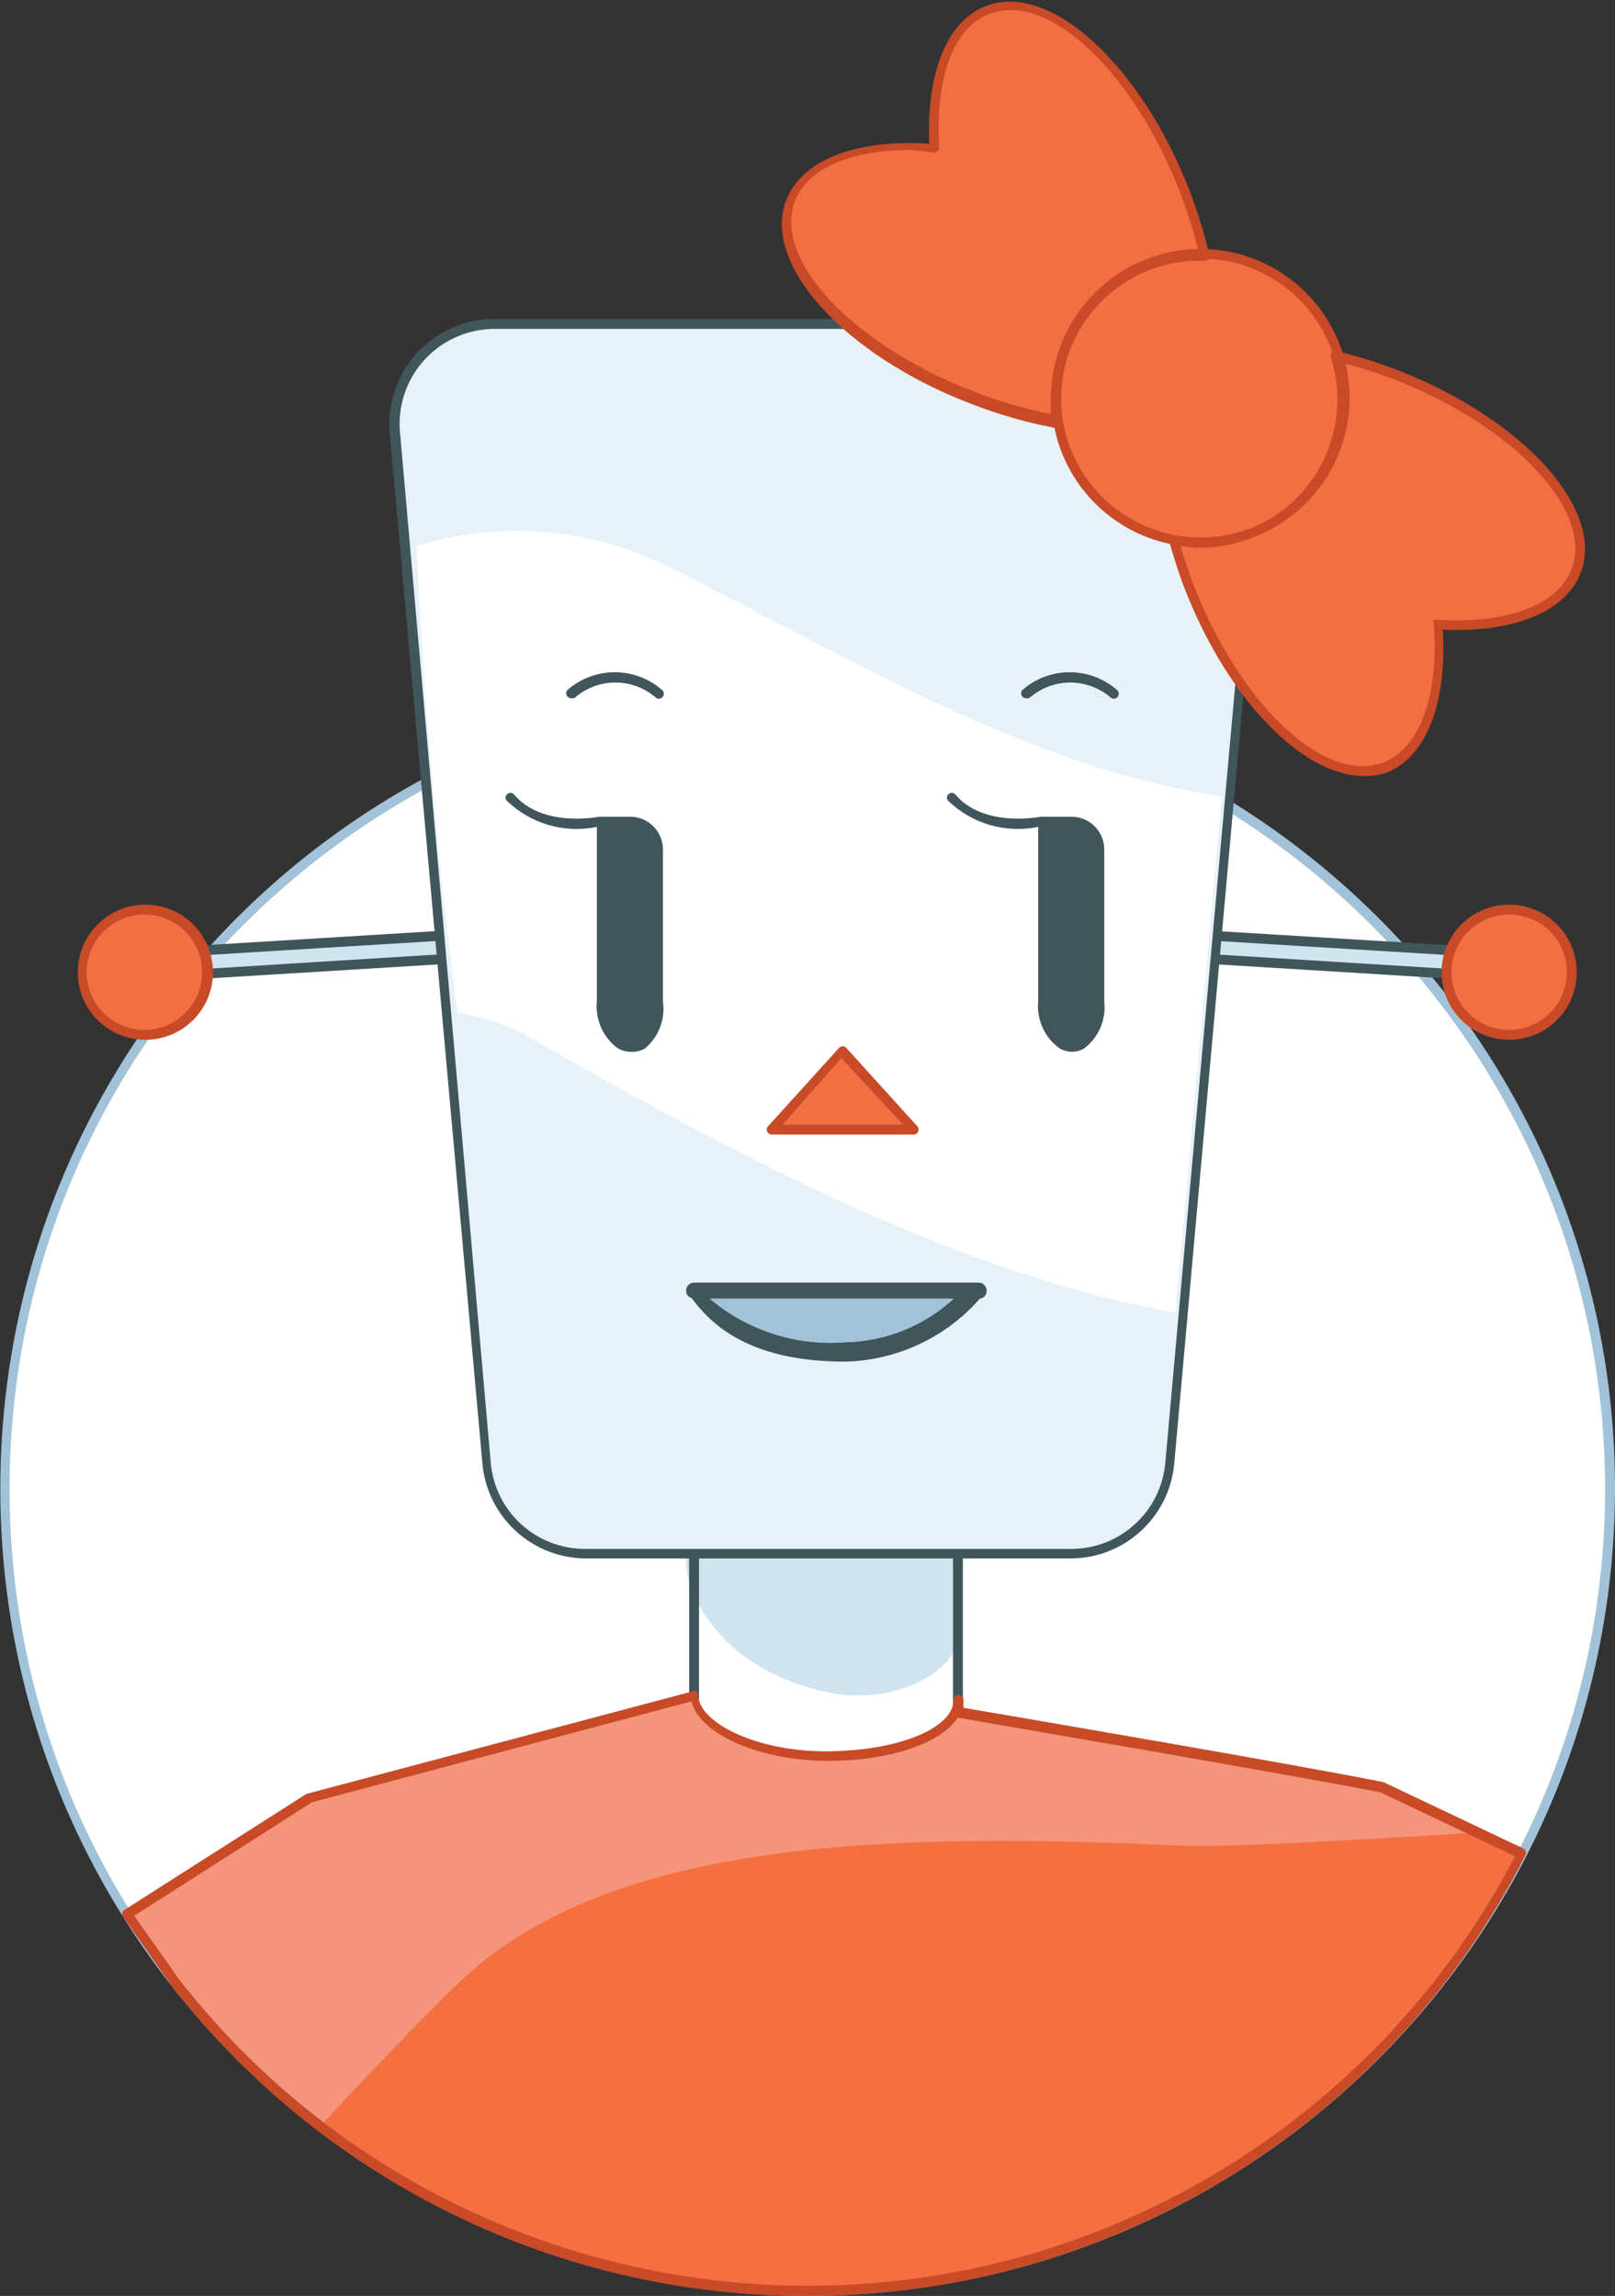 <?xml version="1.0" encoding="iso-8859-1"?>
<!-- Generator: Adobe Illustrator 23.0.0, SVG Export Plug-In . SVG Version: 6.00 Build 0)  -->
<svg version="1.1" id="Layer_1" xmlns="http://www.w3.org/2000/svg" xmlns:xlink="http://www.w3.org/1999/xlink" x="0px" y="0px"
	 viewBox="0 0 52.33 74.41" style="enable-background:new 0 0 52.33 74.41;" xml:space="preserve">
<rect x="0" y="0" width="52.33" height="74.41" fill="#333333" stroke="none"/>
<title>home-illustration-benefits-educators-tab-2</title>
<circle style="fill:#FFFFFF;" cx="26.16" cy="48.25" r="26.01"/>
<path style="fill:#A1C2D8;" d="M26.16,74.41C11.712,74.404,0.004,62.688,0.01,48.24c0.006-14.448,11.722-26.156,26.17-26.15
	c14.444,0.006,26.15,11.716,26.15,26.16C52.313,62.695,40.605,74.399,26.16,74.41z M26.16,22.41c-14.277,0-25.85,11.573-25.85,25.85
	s11.573,25.85,25.85,25.85s25.85-11.573,25.85-25.85c0-0.003,0-0.007,0-0.01C51.993,33.98,40.43,22.417,26.16,22.4V22.41z"/>
<path style="fill:#F56F40;" d="M49.31,60.09l-4.53-2.15c-2.88-0.55-13.74-2.42-13.74-2.42v-0.43c0,1-1.89,1.79-4.21,1.79
	s-4.28-1-4.28-2l-12.5,3.32l-5.92,3.89l1.55,2.21c8.852,11.306,25.194,13.295,36.5,4.443C45.158,66.411,47.591,63.458,49.31,60.09z"
	/>
<path style="fill:#F56F40;" d="M49.31,60.09l-4.53-2.15c-2.88-0.55-13.74-2.42-13.74-2.42v-0.43c0,1-1.89,1.79-4.21,1.79
	s-4.28-1-4.28-2l-12.5,3.32l-5.61,3.66l1.25,2.41c8.85,11.308,25.191,13.3,36.499,4.45C45.161,66.394,47.591,63.449,49.31,60.09z"/>
<rect x="22.49" y="50.28" style="fill:#FFFFFF;" width="8.56" height="6.81"/>
<path style="fill:#D0E4F0;" d="M22.23,50.66c0,1,1.12,3.46,4.6,4.19c2.28,0.48,4.21-0.8,4.21-1.79V48.2h-8.55L22.23,50.66z"/>
<path style="fill:#40565B;" d="M31.04,55.68c-0.088,0-0.16-0.072-0.16-0.16v-5.24c0-0.088,0.071-0.16,0.16-0.16
	c0.088,0,0.16,0.071,0.16,0.16c0,0,0,0,0,0v5.25C31.195,55.614,31.125,55.68,31.04,55.68z"/>
<path style="fill:#40565B;" d="M22.49,55.68c-0.088,0-0.16-0.072-0.16-0.16v-5.24c0-0.088,0.072-0.16,0.16-0.16
	c0.088,0,0.16,0.072,0.16,0.16v5.25C22.645,55.614,22.575,55.68,22.49,55.68z"/>
<polyline style="fill:#D0E4F0;" points="14.3,31.08 6.75,31.55 6.75,30.79 14.3,30.32 "/>
<path style="fill:#40565B;" d="M6.25,31.73c-0.074-0.003-0.136-0.057-0.15-0.13l-0.2-0.74c-0.017-0.087,0.04-0.171,0.127-0.187
	c0.008-0.001,0.015-0.002,0.023-0.003l8.2-0.5c0.082-0.011,0.158,0.047,0.169,0.129c0.001,0.007,0.001,0.014,0.001,0.021
	c0.006,0.088-0.061,0.164-0.149,0.17c0,0,0,0-0.001,0l-8,0.49l0.09,0.44l7.91-0.49c0.082-0.011,0.158,0.047,0.169,0.129
	c0.001,0.007,0.001,0.014,0.001,0.021c0.006,0.088-0.061,0.164-0.149,0.17c0,0,0,0-0.001,0l-8,0.49L6.25,31.73z"/>
<polyline style="fill:#D0E4F0;" points="39.3,31.09 46.85,31.56 46.85,30.8 39.3,30.33 "/>
<path style="fill:#40565B;" d="M47.34,31.74L47.34,31.74l-8-0.49c-0.088,0-0.16-0.072-0.16-0.16c0-0.088,0.072-0.16,0.16-0.16
	l7.91,0.49l0.09-0.44l-8-0.49c-0.088,0-0.16-0.072-0.16-0.16c0-0.088,0.072-0.16,0.16-0.16l8.2,0.5
	c0.088,0.004,0.157,0.079,0.153,0.167c0,0.008-0.001,0.015-0.003,0.023l-0.15,0.75c-0.013,0.087-0.095,0.147-0.183,0.134
	C47.352,31.743,47.346,31.742,47.34,31.74z"/>
<circle style="fill:#F36F42;" cx="4.68" cy="31.51" r="2.03"/>
<circle style="fill:#F36F42;" cx="48.91" cy="31.51" r="2.03"/>
<path style="fill:#E7F1F8;" d="M12.8,14.02l3,33.38c0.126,1.691,1.534,2.999,3.23,3h15.66c1.696-0.001,3.104-1.309,3.23-3l3-33.38
	c0.16-1.782-1.155-3.357-2.937-3.517c-0.097-0.009-0.195-0.013-0.293-0.013H16.03c-1.789-0.002-3.241,1.448-3.243,3.237
	C12.787,13.825,12.791,13.923,12.8,14.02z"/>
<path style="fill:#FFFFFF;" d="M21.67,18.37c-2.538-1.27-5.469-1.51-8.18-0.67c0.2,4.16,0.6,9.56,1.33,15.13
	c0.694,0.092,1.37,0.294,2,0.6c6.36,3.66,14.08,7.86,21.27,9.11c0.5-5.6,1-11.13,1.5-16.73C33.32,24.89,27.54,21.31,21.67,18.37z"/>
<path style="fill:#40565B;" d="M31.97,41.83c0-0.144-0.116-0.26-0.26-0.26h-9.22c-0.144,0-0.26,0.116-0.26,0.26
	c0,0.111,0.073,0.209,0.18,0.24c0.56,0.75,1.75,2.07,5,2.06c1.667-0.047,3.24-0.786,4.34-2.04
	C31.88,42.074,31.976,41.961,31.97,41.83z M22.97,42.09h7.93c-0.951,0.876-2.188,1.377-3.48,1.41
	c-1.602,0.134-3.191-0.373-4.42-1.41H22.97z"/>
<path style="fill:#A1C2D8;" d="M23,42.09h7.9c-0.951,0.876-2.188,1.377-3.48,1.41C25.818,43.634,24.229,43.127,23,42.09z"/>
<polygon style="fill:#F36F42;" points="27.31,34.07 28.46,35.34 29.62,36.62 27.31,36.62 25,36.62 26.16,35.34 "/>
<path style="fill:#C84A27;" d="M29.62,36.77H25c-0.088-0.003-0.158-0.076-0.155-0.165c0.001-0.035,0.013-0.068,0.035-0.095
	l2.31-2.55c0.061-0.064,0.163-0.065,0.226-0.004c0.001,0.001,0.003,0.002,0.004,0.004l2.31,2.55c0.055,0.069,0.044,0.17-0.025,0.225
	c-0.027,0.022-0.061,0.034-0.095,0.035H29.62z M25.36,36.45h3.9l-2-2.16L25.36,36.45z"/>
<path style="fill:#40565B;" d="M20.43,34.09c-0.148-0.003-0.293-0.044-0.42-0.12c-0.479-0.359-0.734-0.944-0.67-1.54V26.8
	c-1.064,0.22-2.167-0.107-2.94-0.87c-0.041-0.079-0.01-0.175,0.069-0.216c0.055-0.029,0.122-0.022,0.171,0.016
	c0.92,1.12,2.76,0.74,2.78,0.74h1c0.585,0,1.06,0.475,1.06,1.06v4.92c0.085,0.576-0.135,1.155-0.58,1.53
	C20.757,34.062,20.594,34.1,20.43,34.09z M19.64,26.77L19.64,26.77v5.61c-0.054,0.484,0.142,0.963,0.52,1.27
	c0.163,0.099,0.367,0.099,0.53,0c0.371-0.307,0.559-0.782,0.5-1.26v-4.86c0-0.409-0.331-0.74-0.74-0.74L19.64,26.77z"/>
<path style="fill:#40565B;" d="M34.74,34.09c-0.148-0.003-0.293-0.044-0.42-0.12c-0.483-0.357-0.741-0.943-0.68-1.54V26.8
	c-1.064,0.22-2.167-0.107-2.94-0.87c-0.041-0.079-0.01-0.175,0.069-0.216c0.055-0.029,0.122-0.022,0.171,0.016
	c0.92,1.12,2.76,0.74,2.78,0.74h1c0.585,0,1.06,0.475,1.06,1.06l0,0v4.92c0.069,0.589-0.179,1.17-0.65,1.53
	C35.011,34.048,34.877,34.086,34.74,34.09z M33.9,26.78L33.9,26.78v5.61c-0.054,0.484,0.142,0.963,0.52,1.27
	c0.163,0.099,0.367,0.099,0.53,0c0.371-0.307,0.559-0.782,0.5-1.26v-4.87c0-0.409-0.331-0.74-0.74-0.74l0,0L33.9,26.78z"/>
<path style="fill:#40565B;" d="M33.76,26.62h1c0.497,0,0.9,0.403,0.9,0.9c0,0,0,0,0,0v4.92c0,2-1.85,2-1.86,0v-5.62"/>
<path style="fill:#40565B;" d="M19.45,26.62h1c0.497,0,0.9,0.403,0.9,0.9v4.92c0,2-1.85,2-1.86,0v-5.62"/>
<path style="fill:#40565B;" d="M34.69,50.51H19.01c-1.759,0.006-3.229-1.337-3.38-3.09l-3-33.38l0,0
	c-0.166-1.87,1.216-3.521,3.087-3.687c0.098-0.009,0.195-0.013,0.293-0.013h21.66c1.878,0.004,3.397,1.529,3.393,3.407
	c0,0.098-0.005,0.196-0.013,0.293l-3,33.38C37.9,49.165,36.441,50.506,34.69,50.51z M12.96,14l2.94,33.39
	c0.131,1.596,1.469,2.821,3.07,2.81h15.72c1.601,0.011,2.939-1.214,3.07-2.81l3-33.38c0.149-1.694-1.104-3.189-2.798-3.338
	c-0.09-0.008-0.181-0.012-0.272-0.012H16.03c-1.701-0.001-3.081,1.377-3.082,3.078c0,0.091,0.004,0.181,0.012,0.272L12.96,14z"/>
<path style="fill:#40565B;" d="M18.5,22.63c-0.088-0.003-0.157-0.078-0.154-0.166c0.001-0.039,0.017-0.076,0.044-0.104
	c0.877-0.764,2.183-0.764,3.06,0c0.069,0.055,0.08,0.156,0.025,0.225s-0.156,0.08-0.225,0.025l0,0c-0.752-0.652-1.868-0.652-2.62,0
	C18.592,22.635,18.544,22.642,18.5,22.63z"/>
<path style="fill:#40565B;" d="M33.24,22.63c-0.088-0.003-0.157-0.078-0.154-0.166c0.001-0.039,0.017-0.076,0.044-0.104
	c0.877-0.764,2.183-0.764,3.06,0c0.069,0.055,0.08,0.156,0.025,0.225c-0.055,0.069-0.156,0.08-0.225,0.025l0,0
	c-0.752-0.652-1.868-0.652-2.62,0C33.332,22.635,33.284,22.642,33.24,22.63z"/>
<path style="fill:#C84A27;" d="M48.9,33.7c-1.21,0-2.19-0.98-2.19-2.19s0.98-2.19,2.19-2.19c1.21,0,2.19,0.98,2.19,2.19c0,0,0,0,0,0
	C51.09,32.72,50.11,33.7,48.9,33.7z M48.9,29.64c-1.033,0-1.87,0.837-1.87,1.87c0,1.033,0.837,1.87,1.87,1.87
	c1.033,0,1.87-0.837,1.87-1.87l0,0C50.77,30.477,49.933,29.64,48.9,29.64C48.9,29.64,48.9,29.64,48.9,29.64z"/>
<path style="fill:#C84A27;" d="M4.68,33.7c-1.209-0.017-2.176-1.01-2.16-2.22c0.017-1.209,1.01-2.176,2.22-2.16
	c1.198,0.016,2.16,0.992,2.16,2.19c0,1.21-0.98,2.19-2.19,2.19C4.7,33.7,4.69,33.7,4.68,33.7z M4.68,29.64
	c-1.033,0-1.87,0.837-1.87,1.87s0.837,1.87,1.87,1.87s1.87-0.837,1.87-1.87C6.55,30.477,5.713,29.64,4.68,29.64
	C4.68,29.64,4.68,29.64,4.68,29.64z"/>
<path style="fill:#F36F42;" d="M45.2,12.09c-0.617-0.237-1.248-0.434-1.89-0.59c-0.596-1.885-2.314-3.191-4.29-3.26
	c-0.161-0.68-0.368-1.348-0.62-2c-1.54-4-4.4-6.67-6.38-5.91c-1.27,0.49-1.87,2.24-1.74,4.49c-2.33-0.17-4.16,0.43-4.66,1.73
	c-0.76,2,1.89,4.84,5.91,6.38c0.862,0.331,1.752,0.582,2.66,0.75l0.07,0.06c0.339,1.932,1.849,3.446,3.78,3.79
	c0.13,0.48,0.29,1,0.47,1.45c1.54,4,4.4,6.67,6.38,5.91c1.3-0.5,1.9-2.33,1.73-4.66c2.25,0.13,4-0.47,4.49-1.74
	C51.9,16.47,49.23,13.62,45.2,12.09z"/>
<path style="fill:#C84A27;" d="M44.19,25.15c-2,0-4.44-2.52-5.83-6.14c-0.18-0.47-0.34-1-0.48-1.47c-0.025-0.047-0.025-0.103,0-0.15
	c0.044-0.021,0.096-0.021,0.14,0c2.451,0.444,4.798-1.183,5.242-3.634c0.132-0.726,0.083-1.473-0.142-2.176
	c-0.024-0.085,0.025-0.174,0.11-0.198c0.026-0.008,0.054-0.008,0.08-0.002c0.649,0.156,1.287,0.353,1.91,0.59l0,0
	c4.1,1.57,6.79,4.52,6,6.59c-0.48,1.26-2.15,1.95-4.47,1.85c0.14,2.42-0.55,4.14-1.84,4.64C44.678,25.125,44.434,25.159,44.19,25.15
	z M38.25,17.69c0.12,0.41,0.25,0.81,0.4,1.2c1.51,3.94,4.28,6.55,6.18,5.82c1.17-0.45,1.8-2.17,1.63-4.5
	c-0.016-0.038-0.016-0.082,0-0.12c0.038-0.017,0.082-0.017,0.12,0c2.27,0.13,3.9-0.48,4.34-1.64c0.73-1.9-1.88-4.67-5.82-6.18
	c-0.527-0.199-1.064-0.37-1.61-0.51c0.646,2.588-0.928,5.21-3.516,5.856c-0.381,0.095-0.772,0.143-1.164,0.144
	C38.622,17.748,38.435,17.725,38.25,17.69z"/>
<path style="fill:#C84A27;" d="M34.25,13.86c-0.036,0.013-0.074,0.013-0.11,0l0,0l0,0c-0.912-0.175-1.805-0.433-2.67-0.77
	c-4.1-1.57-6.79-4.52-6-6.59c0.5-1.3,2.23-2,4.64-1.84c-0.1-2.32,0.59-4,1.85-4.47c2.06-0.79,5,1.9,6.59,6
	c0.257,0.671,0.468,1.36,0.63,2.06c0.021,0.044,0.021,0.096,0,0.14c-0.03,0.041-0.079,0.063-0.13,0.06H38.9
	c-2.48-0.018-4.504,1.978-4.522,4.458c-0.002,0.279,0.022,0.557,0.072,0.832c0.013,0.068-0.019,0.137-0.08,0.17L34.25,13.86z
	 M29.53,4.86c-2,0-3.37,0.61-3.77,1.66c-0.73,1.9,1.88,4.67,5.82,6.18c0.801,0.31,1.628,0.551,2.47,0.72
	c-0.011-0.186-0.011-0.374,0-0.56c0.038-2.619,2.151-4.732,4.77-4.77c-0.152-0.618-0.342-1.226-0.57-1.82
	c-1.51-3.94-4.28-6.55-6.18-5.82C30.9,0.87,30.3,2.5,30.43,4.77c0.006,0.088-0.061,0.164-0.149,0.17c-0.007,0-0.014,0-0.021,0
	L29.53,4.86z"/>
<path style="fill:#C84A27;" d="M38.9,17.73c-2.668,0-4.83-2.162-4.83-4.83s2.162-4.83,4.83-4.83s4.83,2.162,4.83,4.83
	C43.725,15.565,41.565,17.724,38.9,17.73z M38.9,8.38c-2.496,0-4.52,2.024-4.52,4.52s2.024,4.52,4.52,4.52s4.52-2.024,4.52-4.52
	S41.396,8.38,38.9,8.38C38.9,8.38,38.9,8.38,38.9,8.38z"/>
<path style="fill:#F4947A;" d="M44.78,57.95c-2.88-0.56-13.74-2.43-13.74-2.43v-0.43c0,1-1.89,1.8-4.21,1.8s-4.28-1-4.28-2
	l-12.5,3.32l-5.92,3.88c1.653,2.632,3.763,4.949,6.23,6.84c1.27-1.37,3.13-3.35,4.51-4.67c4.88-4.71,14.09-4.87,23.5-4.44
	c1.7,0.08,9.39-0.42,9.39-0.42L44.78,57.95z"/>
<path style="fill:#C84A27;" d="M26.16,74.41c-8.052,0.021-15.66-3.691-20.6-10.05L4,62.14c-0.058-0.062-0.058-0.158,0-0.22
	l5.93-3.78l0,0l12.5-3.32c0.044-0.021,0.096-0.021,0.14,0c0.039,0.031,0.062,0.08,0.06,0.13c0,0.84,1.8,1.81,4.12,1.81
	s4.15-0.74,4.15-1.67c0-0.088,0.071-0.16,0.16-0.16c0.088,0,0.16,0.071,0.16,0.16c0,0,0,0,0,0v0.26c1.25,0.21,11,1.88,13.61,2.41
	l0,0l4.53,2.15c0.076,0.04,0.107,0.133,0.07,0.21C44.988,68.89,35.991,74.415,26.16,74.41z M4.35,62.09l1.46,2.07
	c8.792,11.241,25.032,13.226,36.273,4.434c2.912-2.278,5.301-5.154,7.007-8.434l-4.36-2.07c-2.78-0.55-13.25-2.34-13.7-2.42
	c-0.52,0.82-2.18,1.4-4.2,1.4c-2.22,0-4.19-0.88-4.42-1.93l-12.3,3.27L4.35,62.09z"/>
</svg>

